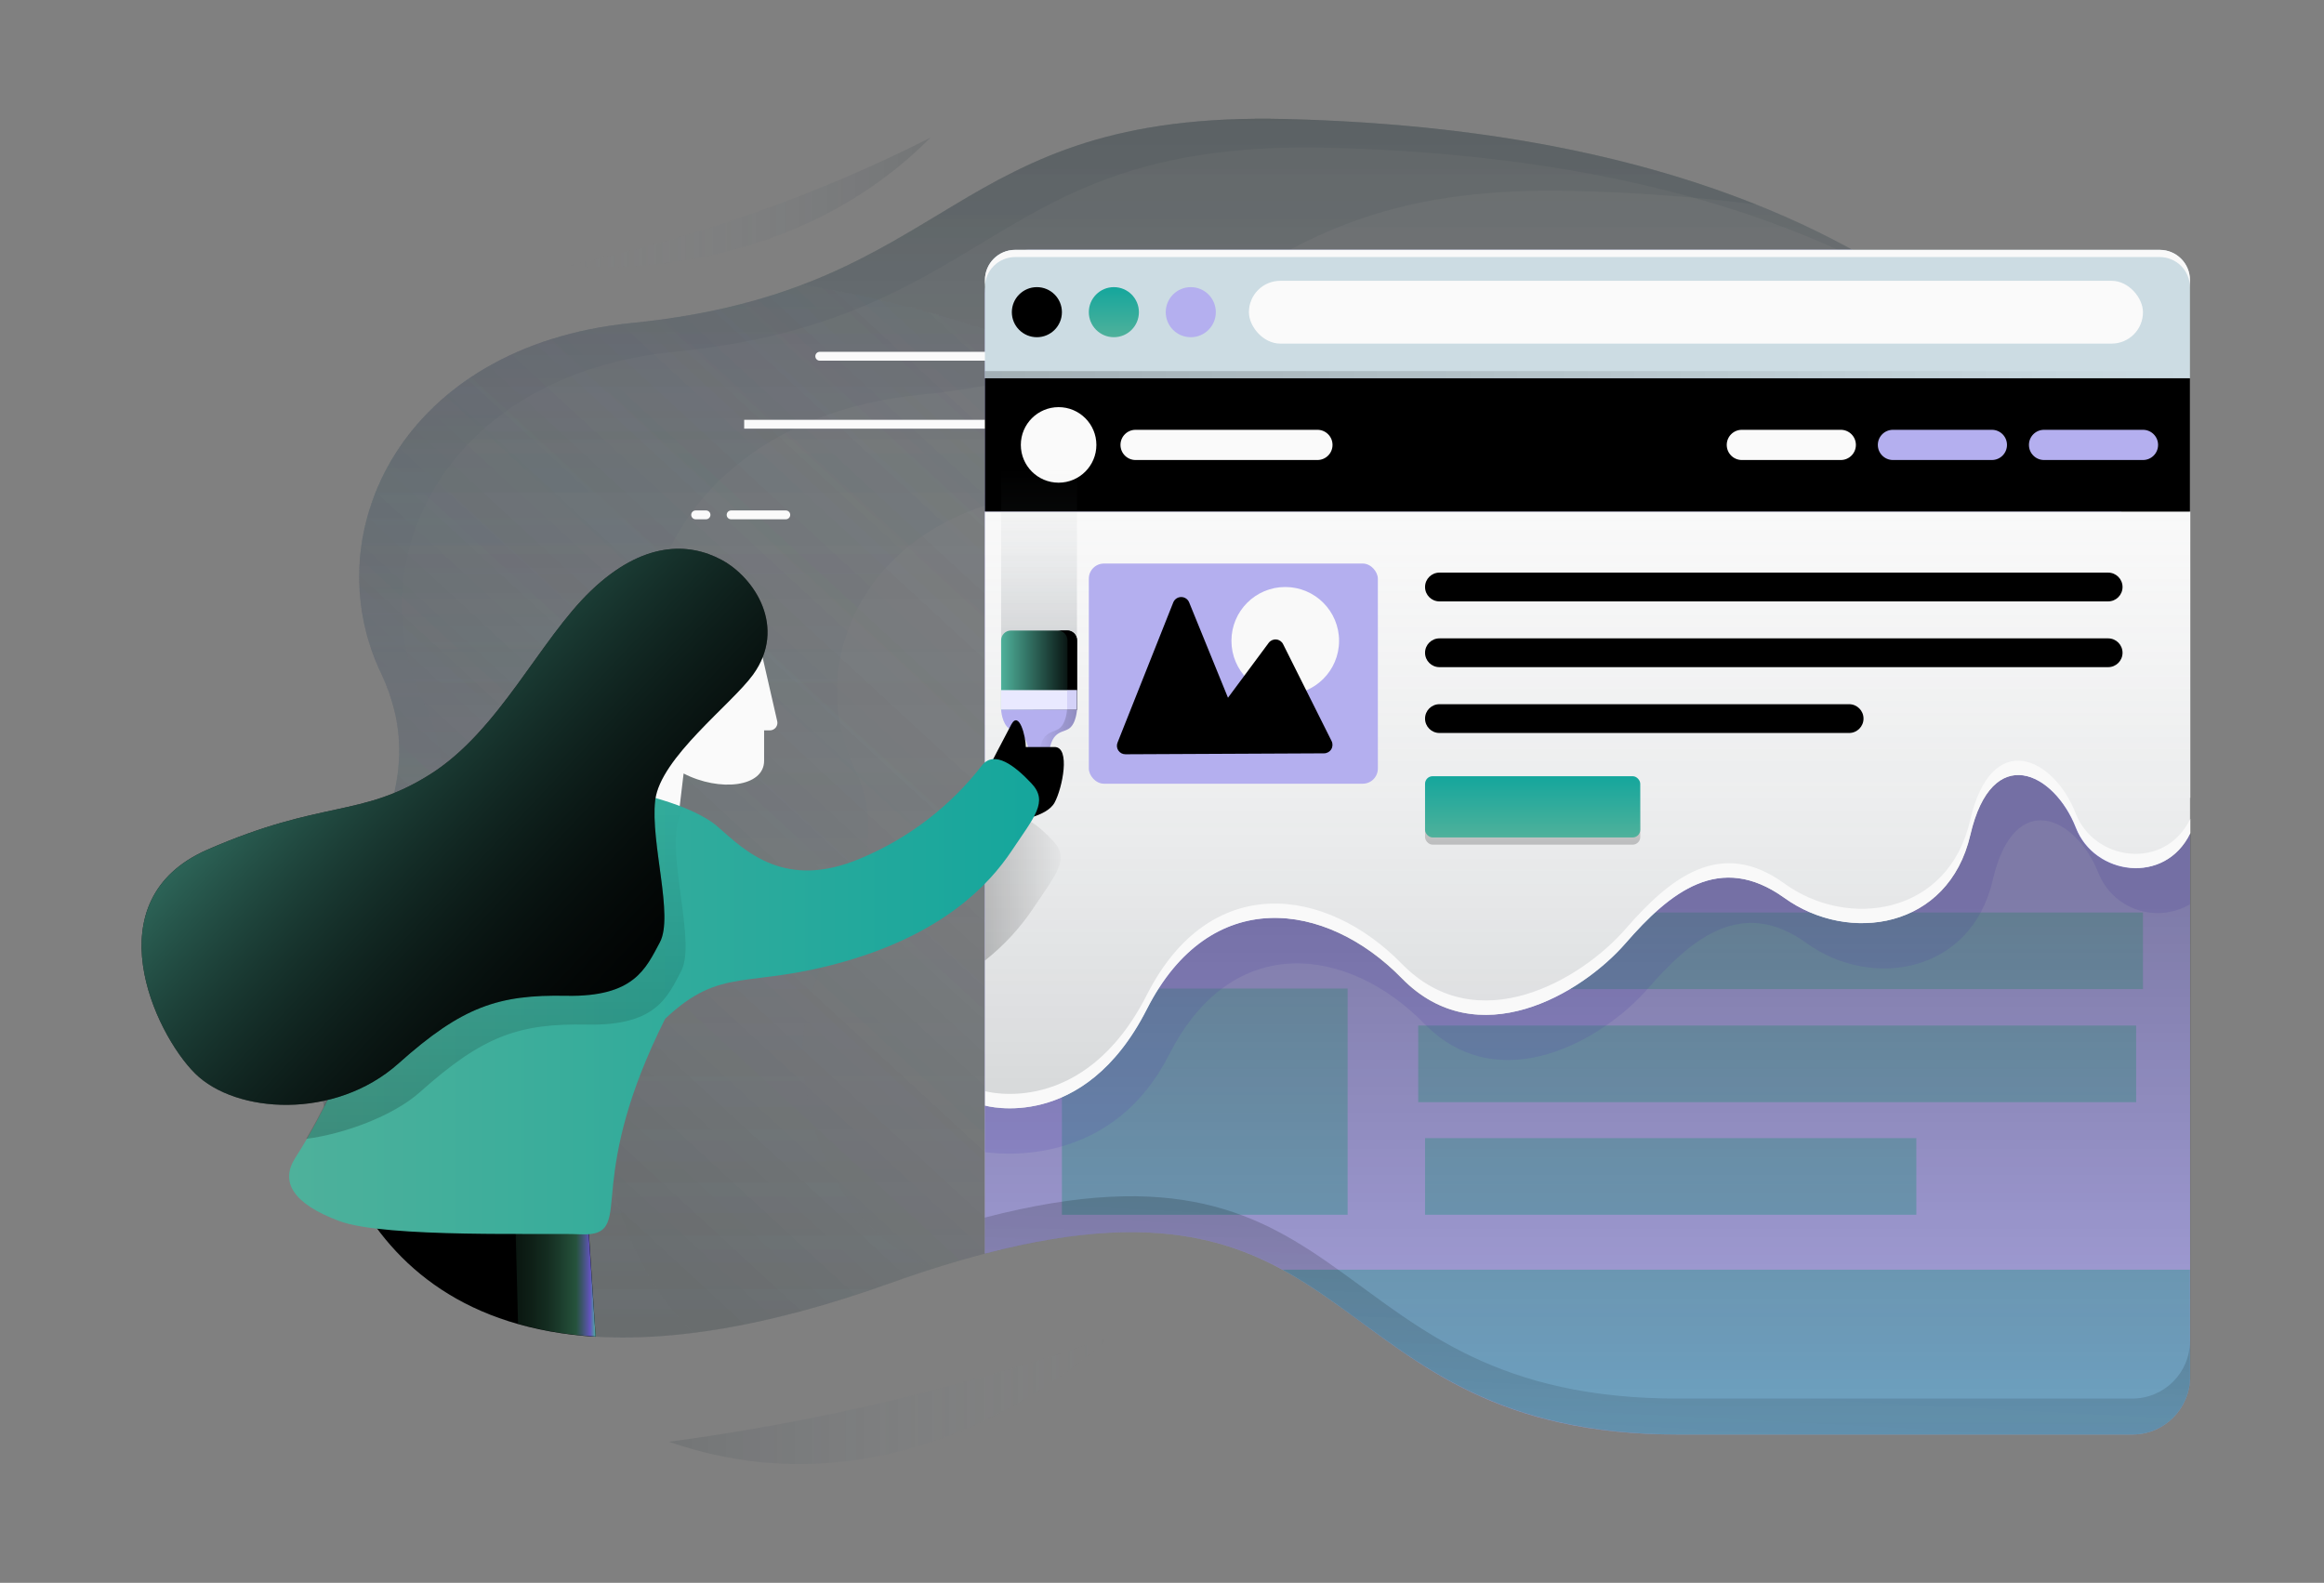 <?xml version="1.0" encoding="UTF-8"?>
<svg width="323px" height="220px" viewBox="0 0 323 220" version="1.1" xmlns="http://www.w3.org/2000/svg" xmlns:xlink="http://www.w3.org/1999/xlink">
    <rect x="0" y="0" width="323" height="220" fill="#808080" stroke="none"/>
    <!-- Generator: Sketch 52.4 (67378) - http://www.bohemiancoding.com/sketch -->
    <title>services/human-centered-design</title>
    <desc>Created with Sketch.</desc>
    <defs>
        <linearGradient x1="49.985%" y1="99.989%" x2="49.985%" y2="-0.001%" id="linearGradient-1">
            <stop stop-color="#919DA5" stop-opacity="0" offset="0%"></stop>
            <stop stop-color="#3F4952" offset="100%"></stop>
        </linearGradient>
        <linearGradient x1="49.992%" y1="99.998%" x2="49.992%" y2="-0.001%" id="linearGradient-2">
            <stop stop-color="#919DA5" stop-opacity="0" offset="0%"></stop>
            <stop stop-color="#3F4952" offset="100%"></stop>
        </linearGradient>
        <linearGradient x1="27.796%" y1="82.684%" x2="99.116%" y2="6.813%" id="linearGradient-3">
            <stop stop-color="#3F4952" offset="0%"></stop>
            <stop stop-color="#919DA5" stop-opacity="0" offset="100%"></stop>
        </linearGradient>
        <linearGradient x1="50.002%" y1="99.996%" x2="50.002%" y2="-0.001%" id="linearGradient-4">
            <stop stop-color="#919DA5" stop-opacity="0" offset="0%"></stop>
            <stop stop-color="#3F4952" offset="100%"></stop>
        </linearGradient>
        <linearGradient x1="50%" y1="99.998%" x2="50%" y2="-0.007%" id="linearGradient-5">
            <stop stop-color="#919DA5" stop-opacity="0" offset="0%"></stop>
            <stop stop-color="#3F4952" offset="100%"></stop>
        </linearGradient>
        <linearGradient x1="50.004%" y1="99.999%" x2="50.004%" y2="0.016%" id="linearGradient-6">
            <stop stop-color="#919DA5" stop-opacity="0" offset="0%"></stop>
            <stop stop-color="#3F4952" offset="100%"></stop>
        </linearGradient>
        <linearGradient x1="49.96%" y1="100%" x2="49.96%" y2="0%" id="linearGradient-7">
            <stop stop-color="#919DA5" stop-opacity="0" offset="0%"></stop>
            <stop stop-color="#3F4952" offset="100%"></stop>
        </linearGradient>
        <linearGradient x1="49.998%" y1="100%" x2="49.998%" y2="-0.001%" id="linearGradient-8">
            <stop stop-color="#919DA5" stop-opacity="0" offset="0%"></stop>
            <stop stop-color="#3F4952" offset="100%"></stop>
        </linearGradient>
        <linearGradient x1="49.994%" y1="100%" x2="49.994%" y2="0%" id="linearGradient-9">
            <stop stop-color="#14a69c" offset="0%"></stop>
            <stop stop-color="#4fb19b" offset="100%"></stop>
        </linearGradient>
        <linearGradient x1="49.985%" y1="99.999%" x2="49.985%" y2="0%" id="linearGradient-10">
            <stop stop-color="#3F4952" offset="0%"></stop>
            <stop stop-color="#919DA5" stop-opacity="0" offset="100%"></stop>
        </linearGradient>
        <linearGradient x1="1.3507891e-13%" y1="50.002%" x2="99.996%" y2="50.002%" id="linearGradient-11">
            <stop stop-color="#000000" offset="0%"></stop>
            <stop stop-color="#000000" stop-opacity="0" offset="100%"></stop>
        </linearGradient>
        <linearGradient x1="49.964%" y1="100%" x2="49.964%" y2="21.473%" id="linearGradient-12">
            <stop stop-color="#000000" stop-opacity="0.2" offset="0%"></stop>
            <stop stop-color="#000000" offset="100%"></stop>
        </linearGradient>
        <linearGradient x1="21.797%" y1="190.071%" x2="58.203%" y2="5.941%" id="linearGradient-13">
            <stop stop-color="#000000" stop-opacity="0" offset="0%"></stop>
            <stop stop-color="#000000" offset="100%"></stop>
        </linearGradient>
        <linearGradient x1="0%" y1="50%" x2="100.006%" y2="50%" id="linearGradient-14">
            <stop stop-color="#000000" offset="0%"></stop>
            <stop stop-color="#000000" stop-opacity="0" offset="100%"></stop>
        </linearGradient>
        <linearGradient x1="50%" y1="100%" x2="50%" y2="-1.02089474e-13%" id="linearGradient-15">
            <stop stop-color="#4fb19b" offset="0%"></stop>
            <stop stop-color="#14a69c" offset="100%"></stop>
        </linearGradient>
        <linearGradient x1="49.983%" y1="100%" x2="49.983%" y2="0%" id="linearGradient-16">
            <stop stop-color="#000000" offset="0%"></stop>
            <stop stop-color="#000000" stop-opacity="0" offset="100%"></stop>
        </linearGradient>
        <linearGradient x1="49.983%" y1="100%" x2="49.983%" y2="0%" id="linearGradient-17">
            <stop stop-color="#4fb19b" offset="0%"></stop>
            <stop stop-color="#14a69c" offset="100%"></stop>
        </linearGradient>
        <linearGradient x1="50%" y1="100%" x2="50%" y2="0%" id="linearGradient-18">
            <stop stop-color="#3F4952" offset="0%"></stop>
            <stop stop-color="#919DA5" stop-opacity="0" offset="100%"></stop>
        </linearGradient>
        <linearGradient x1="0%" y1="49.955%" x2="100%" y2="49.955%" id="linearGradient-19">
            <stop stop-color="#4fb19b" offset="0%"></stop>
            <stop stop-color="#000000" offset="100%"></stop>
        </linearGradient>
        <linearGradient x1="0%" y1="49.974%" x2="100%" y2="49.974%" id="linearGradient-20">
            <stop stop-color="#000000" stop-opacity="0" offset="0%"></stop>
            <stop stop-color="#000000" offset="100%"></stop>
        </linearGradient>
        <linearGradient x1="-246.906%" y1="50.003%" x2="100%" y2="50.003%" id="linearGradient-21">
            <stop stop-color="#000000" stop-opacity="0" offset="0%"></stop>
            <stop stop-color="#3B306B" stop-opacity="0.01" offset="38%"></stop>
            <stop stop-color="#3D326E" stop-opacity="0.04" offset="52%"></stop>
            <stop stop-color="#357555" stop-opacity="0.09" offset="62%"></stop>
            <stop stop-color="#357555" stop-opacity="0.17" offset="70%"></stop>
            <stop stop-color="#357555" stop-opacity="0.27" offset="77%"></stop>
            <stop stop-color="#357555" stop-opacity="0.39" offset="83%"></stop>
            <stop stop-color="#357555" stop-opacity="0.54" offset="88%"></stop>
            <stop stop-color="#357555" stop-opacity="0.71" offset="93%"></stop>
            <stop stop-color="#6D5DD1" stop-opacity="0.9" offset="98%"></stop>
            <stop stop-color="#4fb19b" offset="100%"></stop>
        </linearGradient>
        <linearGradient x1="0.017%" y1="49.984%" x2="99.995%" y2="49.984%" id="linearGradient-22">
            <stop stop-color="#4fb19b" offset="0%"></stop>
            <stop stop-color="#14a69c" offset="100%"></stop>
        </linearGradient>
        <linearGradient x1="10.245%" y1="16.357%" x2="92.129%" y2="81.083%" id="linearGradient-23">
            <stop stop-color="#4fb19b" offset="0%"></stop>
            <stop stop-color="#000000" stop-opacity="0" offset="100%"></stop>
        </linearGradient>
        <linearGradient x1="50.166%" y1="100.106%" x2="50.166%" y2="0.021%" id="linearGradient-24">
            <stop stop-color="#000000" offset="0%"></stop>
            <stop stop-color="#000000" stop-opacity="0" offset="100%"></stop>
        </linearGradient>
        <linearGradient x1="0.033%" y1="50.01%" x2="100.033%" y2="50.01%" id="linearGradient-25">
            <stop stop-color="#3F4952" offset="0%"></stop>
            <stop stop-color="#919DA5" stop-opacity="0" offset="100%"></stop>
        </linearGradient>
        <linearGradient x1="2.81403064e-14%" y1="50.003%" x2="100%" y2="50.003%" id="linearGradient-26">
            <stop stop-color="#919DA5" stop-opacity="0" offset="0%"></stop>
            <stop stop-color="#3F4952" offset="100%"></stop>
        </linearGradient>
    </defs>
    <g id="services/human-centered-design" stroke="none" stroke-width="1" fill="none" fill-rule="evenodd">
        <g id="human-centered-design" transform="translate(19, 16)">
            <path d="M159.64,0.54 C112.37,-0.6 114.13,24.34 68.82,28.89 C36.73,32.11 24.75,58.13 33.9,77.46 C43.05,96.79 24.9,108.59 24.9,127.2 C24.9,145.81 36.53,186.71 104.57,162.41 C172.61,138.11 160.36,183.54 214.43,183.41 C268.5,183.28 282.99,163.35 279.49,130.54 C275.99,97.73 291.97,87.88 279.49,62.09 C270.75,44 246.83,2.64 159.64,0.54 Z" id="Path" fill="url(#linearGradient-1)" opacity="0.2"></path>
            <path d="M92.58,129.66 C92.58,115.03 106.89,105.76 99.69,90.56 C92.49,75.36 101.91,54.89 127.14,52.36 C162.77,48.79 161.39,29.18 198.56,30.07 C239.29,31.07 262.46,42.94 276,55.41 C264.77,35.47 237.3,2.41 159.64,0.54 C112.37,-0.6 114.13,24.34 68.82,28.89 C36.73,32.11 24.75,58.13 33.9,77.46 C43.05,96.79 24.9,108.59 24.9,127.2 C24.9,145.81 36.53,186.71 104.57,162.41 C106.677,161.65 108.717,160.96 110.69,160.34 C96,154 92.58,138.56 92.58,129.66 Z" id="Path" fill="url(#linearGradient-2)" opacity="0.2"></path>
            <path d="M179.46,82.07 C171.96,66.56 153.2,33.74 92.58,23.55 C84.932,26.378 76.942,28.173 68.82,28.89 C36.73,32.11 24.75,58.13 33.9,77.46 C43.05,96.79 24.9,108.59 24.9,127.2 C24.9,145.81 36.53,186.71 104.57,162.41 C150.91,145.85 160.01,161.66 178.19,173.41 C180.09,166.74 180.4,159.09 179.49,150.56 C176,117.71 191.93,107.86 179.46,82.07 Z" id="Path" fill="url(#linearGradient-3)" opacity="0.2"></path>
            <path d="M179.46,82.07 C171.96,66.56 153.2,33.74 92.58,23.55 C84.932,26.378 76.942,28.173 68.82,28.89 C36.73,32.11 24.75,58.13 33.9,77.46 C43.05,96.79 24.9,108.59 24.9,127.2 C24.9,145.81 36.53,186.71 104.57,162.41 C150.91,145.85 160.01,161.66 178.19,173.41 C180.09,166.74 180.4,159.09 179.49,150.56 C176,117.71 191.93,107.86 179.46,82.07 Z" id="Path" fill="url(#linearGradient-3)" opacity="0.2"></path>
            <path d="M64.86,137.2 C64.86,118.59 83.06,106.8 73.86,87.46 C64.66,68.12 76.69,42.11 108.78,38.89 C154.09,34.34 152.33,9.4 199.6,10.54 C208.124,10.724 216.633,11.359 225.09,12.44 C208.62,5.85 187.31,1.21 159.6,0.54 C112.33,-0.6 114.09,24.34 68.78,28.89 C36.73,32.11 24.75,58.13 33.9,77.46 C43.05,96.79 24.9,108.59 24.9,127.2 C24.9,142.99 33.29,174.83 77.4,169.26 C67.46,159.74 64.86,146 64.86,137.2 Z" id="Path" fill="url(#linearGradient-4)" opacity="0.2"></path>
            <path d="M167.93,166.12 C178.93,174.07 189.76,183.46 214.39,183.39 C215.65,183.39 216.89,183.39 218.11,183.39 C203.53,173.94 194.77,161.93 167.93,166.12 Z" id="Path" fill="url(#linearGradient-5)" opacity="0.2"></path>
            <path d="M241.61,173.85 C199.09,173.96 208.72,138.24 155.22,157.35 L153.64,157.9 C172.34,164.9 179.79,183.48 214.39,183.39 C239.09,183.32 255.53,179.13 265.77,171.46 C257.831,173.154 249.727,173.955 241.61,173.85 Z" id="Path" fill="url(#linearGradient-6)" opacity="0.2"></path>
            <path d="M167.19,165.59 C171.19,168.49 175.19,171.59 179.82,174.42 C175.52,171.35 171.56,168.21 167.19,165.59 Z" id="Path" fill="url(#linearGradient-7)" opacity="0.2"></path>
            <path d="M30.86,131.2 C30.86,112.59 49.06,100.8 39.86,81.46 C30.66,62.12 42.69,36.11 74.78,32.89 C120.09,28.34 118.33,3.4 165.6,4.54 C204.75,5.48 231.14,14.35 249.13,25.47 C231.13,12.55 203.35,1.59 159.6,0.54 C112.33,-0.6 114.09,24.34 68.78,28.89 C36.73,32.11 24.75,58.13 33.9,77.46 C43.05,96.79 24.9,108.59 24.9,127.2 C24.9,137.97 28.81,156.2 45.32,164.97 C33.79,155.46 30.86,140.52 30.86,131.2 Z" id="Path" fill="url(#linearGradient-8)" opacity="0.2"></path>
            <path d="M282.56,94.9 C284.73,84.62 285.96,75.51 279.46,62.07 C274.33,51.46 263.93,32.76 238.46,18.73 L123.89,18.73 C120.576,18.73 117.89,21.416 117.89,24.73 L117.89,158.24 C171.14,144.36 164.17,183.52 214.39,183.39 L277.39,183.39 C281.808,183.39 285.39,179.808 285.39,175.39 L285.39,94.9 L282.56,94.9 Z" id="Path" fill="#B4AFEF"></path>
            <path d="M277.89,137.2 L178.11,137.2 L178.11,126.54 L277.89,126.54 L277.89,137.2 Z M285.37,160.48 L159.23,160.48 C161.06,161.48 162.82,162.58 164.54,163.75 L164.76,163.9 L165.67,164.53 C165.83,164.63 165.98,164.74 166.13,164.85 L166.49,165.1 C177.97,173.22 188.7,183.39 214.39,183.39 L277.39,183.39 C281.808,183.39 285.39,179.808 285.39,175.39 L285.37,160.48 Z M179.06,152.85 L247.34,152.85 L247.34,142.19 L179.06,142.19 L179.06,152.85 Z M179.06,121.48 L278.84,121.48 L278.84,110.83 L179.06,110.83 L179.06,121.48 Z M168.3,121.4 L128.59,121.4 L128.59,152.85 L168.3,152.85 L168.3,121.4 Z" id="Shape" fill="url(#linearGradient-9)" fill-rule="nonzero" opacity="0.4"></path>
            <path d="M117.89,144.14 C121.83,144.66 135.98,145.38 143.5,130.57 C152.29,113.26 168.44,115.57 178.94,126.27 C189.44,136.97 203.87,128.49 210.04,121.4 C216.21,114.31 223.18,108.66 232.1,115.1 C241.02,121.54 254.93,119.39 257.95,106.35 C260.97,93.31 269.63,97.64 272.65,105.35 C273.61,107.747 275.569,109.607 278.014,110.441 C280.458,111.275 283.144,111 285.37,109.69 L285.37,94.9 L282.56,94.9 C284.73,84.62 285.96,75.51 279.46,62.07 C279.36,61.85 279.25,61.63 279.14,61.4 L117.89,61.4 L117.89,144.14 Z" id="Path" fill="#7262DE" opacity="0.2"></path>
            <path d="M117.89,137.67 C117.89,137.67 131.56,141.59 140.35,124.27 C149.14,106.95 165.29,109.22 175.79,119.97 C186.29,130.72 200.72,122.19 206.89,115.1 C213.06,108.01 220,102.36 229,108.8 C238,115.24 251.83,113.09 254.85,100.05 C257.87,87.01 266.53,91.34 269.55,99.05 C272.12,105.65 281.92,107.05 285.42,99.81 L285.42,55.1 L117.89,55.1 L117.89,137.67 Z" id="Path" fill="#F9F9F9"></path>
            <path d="M117.89,137.67 C117.89,137.67 131.56,141.59 140.35,124.27 C149.14,106.95 165.29,109.22 175.79,119.97 C186.29,130.72 200.72,122.19 206.89,115.1 C213.06,108.01 220,102.36 229,108.8 C238,115.24 251.83,113.09 254.85,100.05 C257.87,87.01 266.53,91.34 269.55,99.05 C272.12,105.65 281.92,107.05 285.42,99.81 L285.42,55.1 L117.89,55.1 L117.89,137.67 Z" id="Path" fill="url(#linearGradient-10)" opacity="0.2" style="mix-blend-mode: multiply;"></path>
            <path d="M120.54,98.3 C120,98.93 119.14,100.03 117.89,101.37 L117.89,117.51 C120.495,115.452 122.762,112.999 124.61,110.24 C127.76,105.52 129.73,103.42 127.37,100.89 C125.01,98.36 122.25,96.33 120.54,98.3 Z" id="Path" fill="url(#linearGradient-11)" opacity="0.2" style="mix-blend-mode: multiply;"></path>
            <path d="M285.37,94.9 L285.37,99.84 C281.87,107.09 272.07,105.68 269.5,99.08 C266.5,91.34 257.82,87.01 254.8,100.08 C251.78,113.15 237.87,115.23 229,108.8 C220.13,102.37 213.11,108.01 206.94,115.1 C200.77,122.19 186.34,130.71 175.84,119.97 C165.34,109.23 149.19,106.97 140.4,124.27 C131.61,141.57 117.95,137.67 117.94,137.67 L117.94,158.24 C171.19,144.36 164.22,183.52 214.44,183.39 L277.44,183.39 C281.858,183.39 285.44,179.808 285.44,175.39 L285.44,94.9 L285.37,94.9 Z" id="Path" fill="url(#linearGradient-12)" opacity="0.3" style="mix-blend-mode: multiply;"></path>
            <path d="M277.37,178.39 L214.37,178.39 C164.15,178.52 171.12,139.39 117.87,153.24 L117.87,158.24 C171.12,144.36 164.15,183.52 214.37,183.39 L277.37,183.39 C281.788,183.39 285.37,179.808 285.37,175.39 L285.37,170.39 C285.37,174.808 281.788,178.39 277.37,178.39 Z" id="Path" fill="url(#linearGradient-13)" opacity="0.2" style="mix-blend-mode: multiply;"></path>
            <rect id="Rectangle" fill="#FAFAFA" x="84.43" y="42.35" width="65.55" height="1.23"></rect>
            <path d="M139.48,34.13 L94.93,34.13 C94.766,34.13 94.61,34.064 94.495,33.948 C94.38,33.831 94.317,33.674 94.32,33.51 C94.32,33.173 94.593,32.9 94.93,32.9 L139.48,32.9 C139.644,32.897 139.801,32.96 139.918,33.075 C140.034,33.19 140.1,33.346 140.1,33.51 C140.1,33.674 140.035,33.832 139.918,33.948 C139.802,34.065 139.644,34.13 139.48,34.13 Z" id="Path" fill="#FAFAFA"></path>
            <path d="M122.09,18.73 L281.17,18.73 C283.49,18.73 285.37,20.61 285.37,22.93 L285.37,36.58 L117.89,36.58 L117.89,22.93 C117.89,20.61 119.77,18.73 122.09,18.73 Z" id="Path" fill="#CCDCE3"></path>
            <rect id="Rectangle" fill="url(#linearGradient-14)" opacity="0.2" style="mix-blend-mode: multiply;" x="117.89" y="35.58" width="167.47" height="1"></rect>
            <path d="M281.17,18.73 L122.09,18.73 C119.77,18.73 117.89,20.61 117.89,22.93 L117.89,23.93 C117.89,22.816 118.332,21.748 119.12,20.96 C119.908,20.172 120.976,19.73 122.09,19.73 L281.17,19.73 C282.284,19.73 283.352,20.172 284.14,20.96 C284.928,21.748 285.37,22.816 285.37,23.93 L285.37,22.93 C285.37,20.61 283.49,18.73 281.17,18.73 Z" id="Path" fill="#F9F9F9"></path>
            <rect id="Rectangle" fill="#000000" x="117.89" y="36.58" width="167.47" height="18.52"></rect>
            <circle id="Oval" fill="#000000" cx="125.11" cy="27.39" r="3.48"></circle>
            <circle id="Oval" fill="#FAFAFA" cx="128.13" cy="45.84" r="5.25"></circle>
            <circle id="Oval" fill="url(#linearGradient-15)" cx="135.81" cy="27.39" r="3.48"></circle>
            <circle id="Oval" fill="#B4AFEF" cx="146.5" cy="27.39" r="3.48"></circle>
            <rect id="Rectangle" fill="#FAFAFA" x="154.58" y="23.03" width="124.26" height="8.73" rx="4.36"></rect>
            <path d="M164.1,47.94 L138.83,47.94 C137.67,47.94 136.73,47 136.73,45.84 C136.73,44.68 137.67,43.74 138.83,43.74 L164.1,43.74 C165.26,43.74 166.2,44.68 166.2,45.84 C166.2,47 165.26,47.94 164.1,47.94 Z" id="Path" fill="#FAFAFA"></path>
            <path d="M278.84,47.94 L265.09,47.94 C263.93,47.94 262.99,47 262.99,45.84 C262.99,44.68 263.93,43.74 265.09,43.74 L278.84,43.74 C280,43.74 280.94,44.68 280.94,45.84 C280.94,47 280,47.94 278.84,47.94 Z M257.84,47.94 L244.09,47.94 C242.93,47.94 241.99,47 241.99,45.84 C241.99,44.68 242.93,43.74 244.09,43.74 L257.84,43.74 C259,43.74 259.94,44.68 259.94,45.84 C259.94,47 259,47.94 257.84,47.94 Z" id="Shape" fill="#B4AFEF" fill-rule="nonzero"></path>
            <path d="M236.84,47.94 L223.09,47.94 C221.93,47.94 220.99,47 220.99,45.84 C220.99,44.68 221.93,43.74 223.09,43.74 L236.84,43.74 C238,43.74 238.94,44.68 238.94,45.84 C238.94,47 238,47.94 236.84,47.94 Z" id="Path" fill="#FAFAFA"></path>
            <rect id="Rectangle" fill="url(#linearGradient-16)" opacity="0.2" style="mix-blend-mode: multiply;" x="179.06" y="92.89" width="29.91" height="8.51" rx="1.05"></rect>
            <rect id="Rectangle" fill="url(#linearGradient-17)" x="179.06" y="91.89" width="29.91" height="8.51" rx="1.05"></rect>
            <rect id="Rectangle" fill="#B4AFEF" x="132.33" y="62.33" width="40.17" height="30.6" rx="2.1"></rect>
            <circle id="Oval" fill="#F9F9F9" cx="159.63" cy="73.07" r="7.48"></circle>
            <path d="M136.33,87.19 L144.07,67.72 C144.254,67.275 144.688,66.984 145.17,66.984 C145.652,66.984 146.086,67.275 146.27,67.72 L151.67,80.98 L157.33,73.35 C157.575,73.023 157.973,72.845 158.38,72.882 C158.788,72.919 159.147,73.164 159.33,73.53 L166.07,87 C166.254,87.367 166.235,87.803 166.019,88.152 C165.802,88.501 165.42,88.712 165.01,88.71 L137.43,88.84 C137.029,88.846 136.653,88.648 136.43,88.315 C136.208,87.981 136.17,87.558 136.33,87.19 Z" id="Path" fill="#000000"></path>
            <path d="M90.21,56.18 L82.61,56.18 C82.446,56.18 82.29,56.114 82.175,55.998 C82.06,55.881 81.997,55.724 82,55.56 C82,55.223 82.273,54.95 82.61,54.95 L90.21,54.95 C90.374,54.947 90.531,55.01 90.648,55.125 C90.764,55.24 90.83,55.396 90.83,55.56 C90.83,55.724 90.765,55.882 90.648,55.998 C90.532,56.115 90.374,56.18 90.21,56.18 Z" id="Path" fill="#FAFAFA"></path>
            <path d="M79.12,56.18 L77.69,56.18 C77.526,56.18 77.368,56.115 77.252,55.998 C77.135,55.882 77.07,55.724 77.07,55.56 C77.07,55.396 77.136,55.24 77.252,55.125 C77.369,55.01 77.526,54.947 77.69,54.95 L79.12,54.95 C79.284,54.947 79.441,55.01 79.558,55.125 C79.674,55.24 79.74,55.396 79.74,55.56 C79.74,55.902 79.462,56.18 79.12,56.18 Z" id="Path" fill="#FAFAFA"></path>
            <path d="M89,84.15 L86.19,71.88 C80.19,67.07 66.86,80.98 70.53,89.12 L66.24,96.6 L75.34,97.14 L76.01,91.51 C81.01,94.09 87.2,93.41 87.2,89.74 L87.2,85.52 L88,85.52 C88.335,85.52 88.65,85.36 88.848,85.089 C89.046,84.818 89.102,84.469 89,84.15 Z" id="Path" fill="#FAFAFA"></path>
            <rect id="Rectangle" fill="url(#linearGradient-18)" opacity="0.2" style="mix-blend-mode: multiply;" x="120.14" y="49.1" width="10.54" height="25.45"></rect>
            <path d="M120.14,82.64 L120.14,73 C120.14,72.639 120.283,72.293 120.538,72.038 C120.793,71.783 121.139,71.64 121.5,71.64 L129.32,71.64 C130.071,71.64 130.68,72.249 130.68,73 L130.68,82.65 L120.14,82.64 Z" id="Path" fill="url(#linearGradient-19)"></path>
            <path d="M129.32,71.63 L128,71.63 C128.751,71.63 129.36,72.239 129.36,72.99 L129.36,82.64 L130.7,82.64 L130.7,73 C130.703,72.634 130.558,72.283 130.298,72.025 C130.039,71.767 129.686,71.625 129.32,71.63 Z" id="Path" fill="#000000"></path>
            <rect id="Rectangle" fill="#E9E9FF" x="120.14" y="79.92" width="10.54" height="2.72"></rect>
            <rect id="Rectangle" fill="#B4AFEF" opacity="0.4" style="mix-blend-mode: multiply;" x="129.32" y="79.92" width="1.36" height="2.72"></rect>
            <path d="M125.41,82.64 L120.14,82.64 C120.14,82.64 120.23,84.64 121.34,85.33 C122.45,86.02 124.14,85.52 124.14,90.61 C124.14,95.7 125.41,95.15 125.41,95.15 C125.41,95.15 126.68,95.69 126.68,90.61 C126.68,85.53 128.38,85.96 129.48,85.33 C130.58,84.7 130.68,82.64 130.68,82.64 L125.41,82.64 Z" id="Path" fill="#B4AFEF"></path>
            <path d="M129.3,82.64 C129.3,82.64 129.21,84.64 128.11,85.33 C127.01,86.02 125.3,85.52 125.3,90.61 C125.3,93 125.02,94.14 124.72,94.68 C125.06,95.29 125.41,95.15 125.41,95.15 C125.41,95.15 126.68,95.69 126.68,90.61 C126.68,85.53 128.38,85.96 129.48,85.33 C130.58,84.7 130.68,82.64 130.68,82.64 L129.3,82.64 Z" id="Path" fill="url(#linearGradient-20)" opacity="0.2" style="mix-blend-mode: multiply;"></path>
            <path d="M118.07,91.39 C118.07,91.39 120.64,86.39 121.57,84.67 C122.64,82.74 123.57,86.36 123.57,87.83 L127.57,87.83 C129.82,87.83 128.66,93.56 127.57,95.56 C126.48,97.56 122.24,98.06 122.24,98.06 L118.07,91.39 Z" id="Path" fill="#000000"></path>
            <path d="M63.79,169.8 L62.55,150.89 L30.37,149.94 C35.7,159.93 45.74,168.72 63.79,169.8 Z" id="Path" fill="#000000"></path>
            <path d="M62.63,152.67 C59.262,152.647 55.904,153.033 52.63,153.82 L53,168 C56.519,168.979 60.133,169.573 63.78,169.77 L62.63,152.67 Z" id="Path" fill="url(#linearGradient-21)"></path>
            <path d="M68.06,93.94 C68.06,93.94 76.99,95.59 80.79,98.94 C84.59,102.29 90.11,107.78 100.61,103.31 C107.287,100.521 113.122,96.041 117.54,90.31 C119.25,88.31 122,90.37 124.37,92.9 C126.74,95.43 124.76,97.53 121.61,102.25 C118.46,106.97 112.16,113.67 98.51,117.61 C84.86,121.55 81.32,118.17 73.44,125.61 C68.06,136.36 66.75,143.61 66.22,148.56 C65.69,153.51 66.09,155.79 61.63,155.56 C57.17,155.33 34.63,156.13 28.16,153.72 C21.69,151.31 19.94,148.27 22,145 C32,129.41 32.06,116.58 47.28,98.39 C62.5,80.2 68.06,93.94 68.06,93.94 Z" id="Path" fill="url(#linearGradient-22)"></path>
            <path d="M85.66,77.77 C82.66,81.91 72.74,89.34 72.06,95.25 C71.38,101.16 74.67,111.32 72.71,114.98 C70.75,118.64 69.13,122.59 59.71,122.41 C50.29,122.23 45.26,123.88 36.4,131.8 C27.54,139.72 13.75,138.8 8.11,133.2 C2.47,127.6 -6.14,109.07 9.85,102.09 C25.84,95.11 31.12,97.7 40.75,91.65 C50.38,85.6 56,72.92 63.18,66.07 C70.36,59.22 76.7,59.36 81.29,61.82 C85.88,64.28 90.41,71.2 85.66,77.77 Z" id="Path" fill="#000000"></path>
            <path d="M85.66,77.77 C82.66,81.91 72.74,89.34 72.06,95.25 C71.38,101.16 74.67,111.32 72.71,114.98 C70.75,118.64 69.13,122.59 59.71,122.41 C50.29,122.23 45.26,123.88 36.4,131.8 C27.54,139.72 13.75,138.8 8.11,133.2 C2.47,127.6 -6.14,109.07 9.85,102.09 C25.84,95.11 31.12,97.7 40.75,91.65 C50.38,85.6 56,72.92 63.18,66.07 C70.36,59.22 76.7,59.36 81.29,61.82 C85.88,64.28 90.41,71.2 85.66,77.77 Z" id="Path" fill="url(#linearGradient-23)"></path>
            <path d="M39.36,135.8 C48.22,127.88 53.22,126.23 62.67,126.41 C72.12,126.59 73.75,122.65 75.67,118.98 C77.59,115.31 74.34,105.16 75.02,99.25 C75.171,98.198 75.509,97.182 76.02,96.25 C74.71,95.738 73.375,95.294 72.02,94.92 C71.991,95.025 71.967,95.132 71.95,95.24 C71.808,96.925 71.838,98.621 72.04,100.3 C72.13,101.22 72.25,102.17 72.37,103.11 C72.43,103.59 72.5,104.06 72.56,104.54 C72.69,105.48 72.82,106.42 72.93,107.33 C72.93,107.79 73.03,108.24 73.07,108.68 C73.33,111.31 73.33,113.6 72.6,114.97 C72.35,115.43 72.12,115.89 71.86,116.35 C71.265,117.544 70.482,118.635 69.54,119.58 C69.116,119.978 68.654,120.333 68.16,120.64 C66.34,121.77 63.7,122.48 59.56,122.4 C57.79,122.4 56.18,122.4 54.66,122.52 C52.745,122.66 50.853,123.019 49.02,123.59 C48.112,123.863 47.223,124.198 46.36,124.59 C45.439,125.018 44.545,125.498 43.68,126.03 C41.037,127.71 38.55,129.624 36.25,131.75 C35.891,132.078 35.514,132.385 35.12,132.67 C32.57,134.637 29.632,136.041 26.5,136.79 C25.62,138.6 24.65,140.43 23.56,142.29 C28.74,141.64 35.64,139.13 39.36,135.8 Z" id="Path" fill="url(#linearGradient-24)" opacity="0.2" style="mix-blend-mode: multiply;"></path>
            <path d="M274,67.59 L181.06,67.59 C179.955,67.59 179.06,66.695 179.06,65.59 C179.06,64.485 179.955,63.59 181.06,63.59 L274,63.59 C275.105,63.59 276,64.485 276,65.59 C276,66.695 275.105,67.59 274,67.59 Z" id="Path" fill="#000000"></path>
            <path d="M274,76.73 L181.06,76.73 C179.955,76.73 179.06,75.835 179.06,74.73 C179.06,73.625 179.955,72.73 181.06,72.73 L274,72.73 C275.105,72.73 276,73.625 276,74.73 C276,75.835 275.105,76.73 274,76.73 Z" id="Path" fill="#000000"></path>
            <path d="M238,85.88 L181.06,85.88 C179.955,85.88 179.06,84.985 179.06,83.88 C179.06,82.775 179.955,81.88 181.06,81.88 L238,81.88 C239.105,81.88 240,82.775 240,83.88 C240,84.985 239.105,85.88 238,85.88 Z" id="Path" fill="#000000"></path>
            <path d="M269.5,97.08 C266.5,89.34 257.82,85.01 254.8,98.08 C251.78,111.15 237.87,113.23 229,106.8 C220.13,100.37 213.11,106.01 206.94,113.1 C200.77,120.19 186.34,128.71 175.84,117.97 C165.34,107.23 149.19,104.97 140.4,122.27 C131.61,139.57 117.95,135.67 117.94,135.67 L117.94,137.67 C117.94,137.67 131.61,141.59 140.4,124.27 C149.19,106.95 165.34,109.22 175.84,119.97 C186.34,130.72 200.77,122.19 206.94,115.1 C213.11,108.01 220,102.36 229,108.8 C238,115.24 251.83,113.09 254.85,100.05 C257.87,87.01 266.53,91.34 269.55,99.05 C272.12,105.65 281.92,107.05 285.42,99.81 L285.42,97.81 C281.87,105.09 272.07,103.68 269.5,97.08 Z" id="Path" fill="#F9F9F9"></path>
            <path d="M74,184.4 C94.803,181.599 115.276,176.742 135.12,169.9 C135.12,169.9 108.29,196.34 74,184.4 Z" id="Path" fill="url(#linearGradient-25)" opacity="0.2" style="mix-blend-mode: multiply;"></path>
            <path d="M59.81,20.93 C59.81,20.93 89.21,24.39 110.31,3.14 C94.315,11.226 77.341,17.205 59.81,20.93 Z" id="Path" fill="url(#linearGradient-26)" opacity="0.2" style="mix-blend-mode: multiply;"></path>
        </g>
    </g>
</svg>
